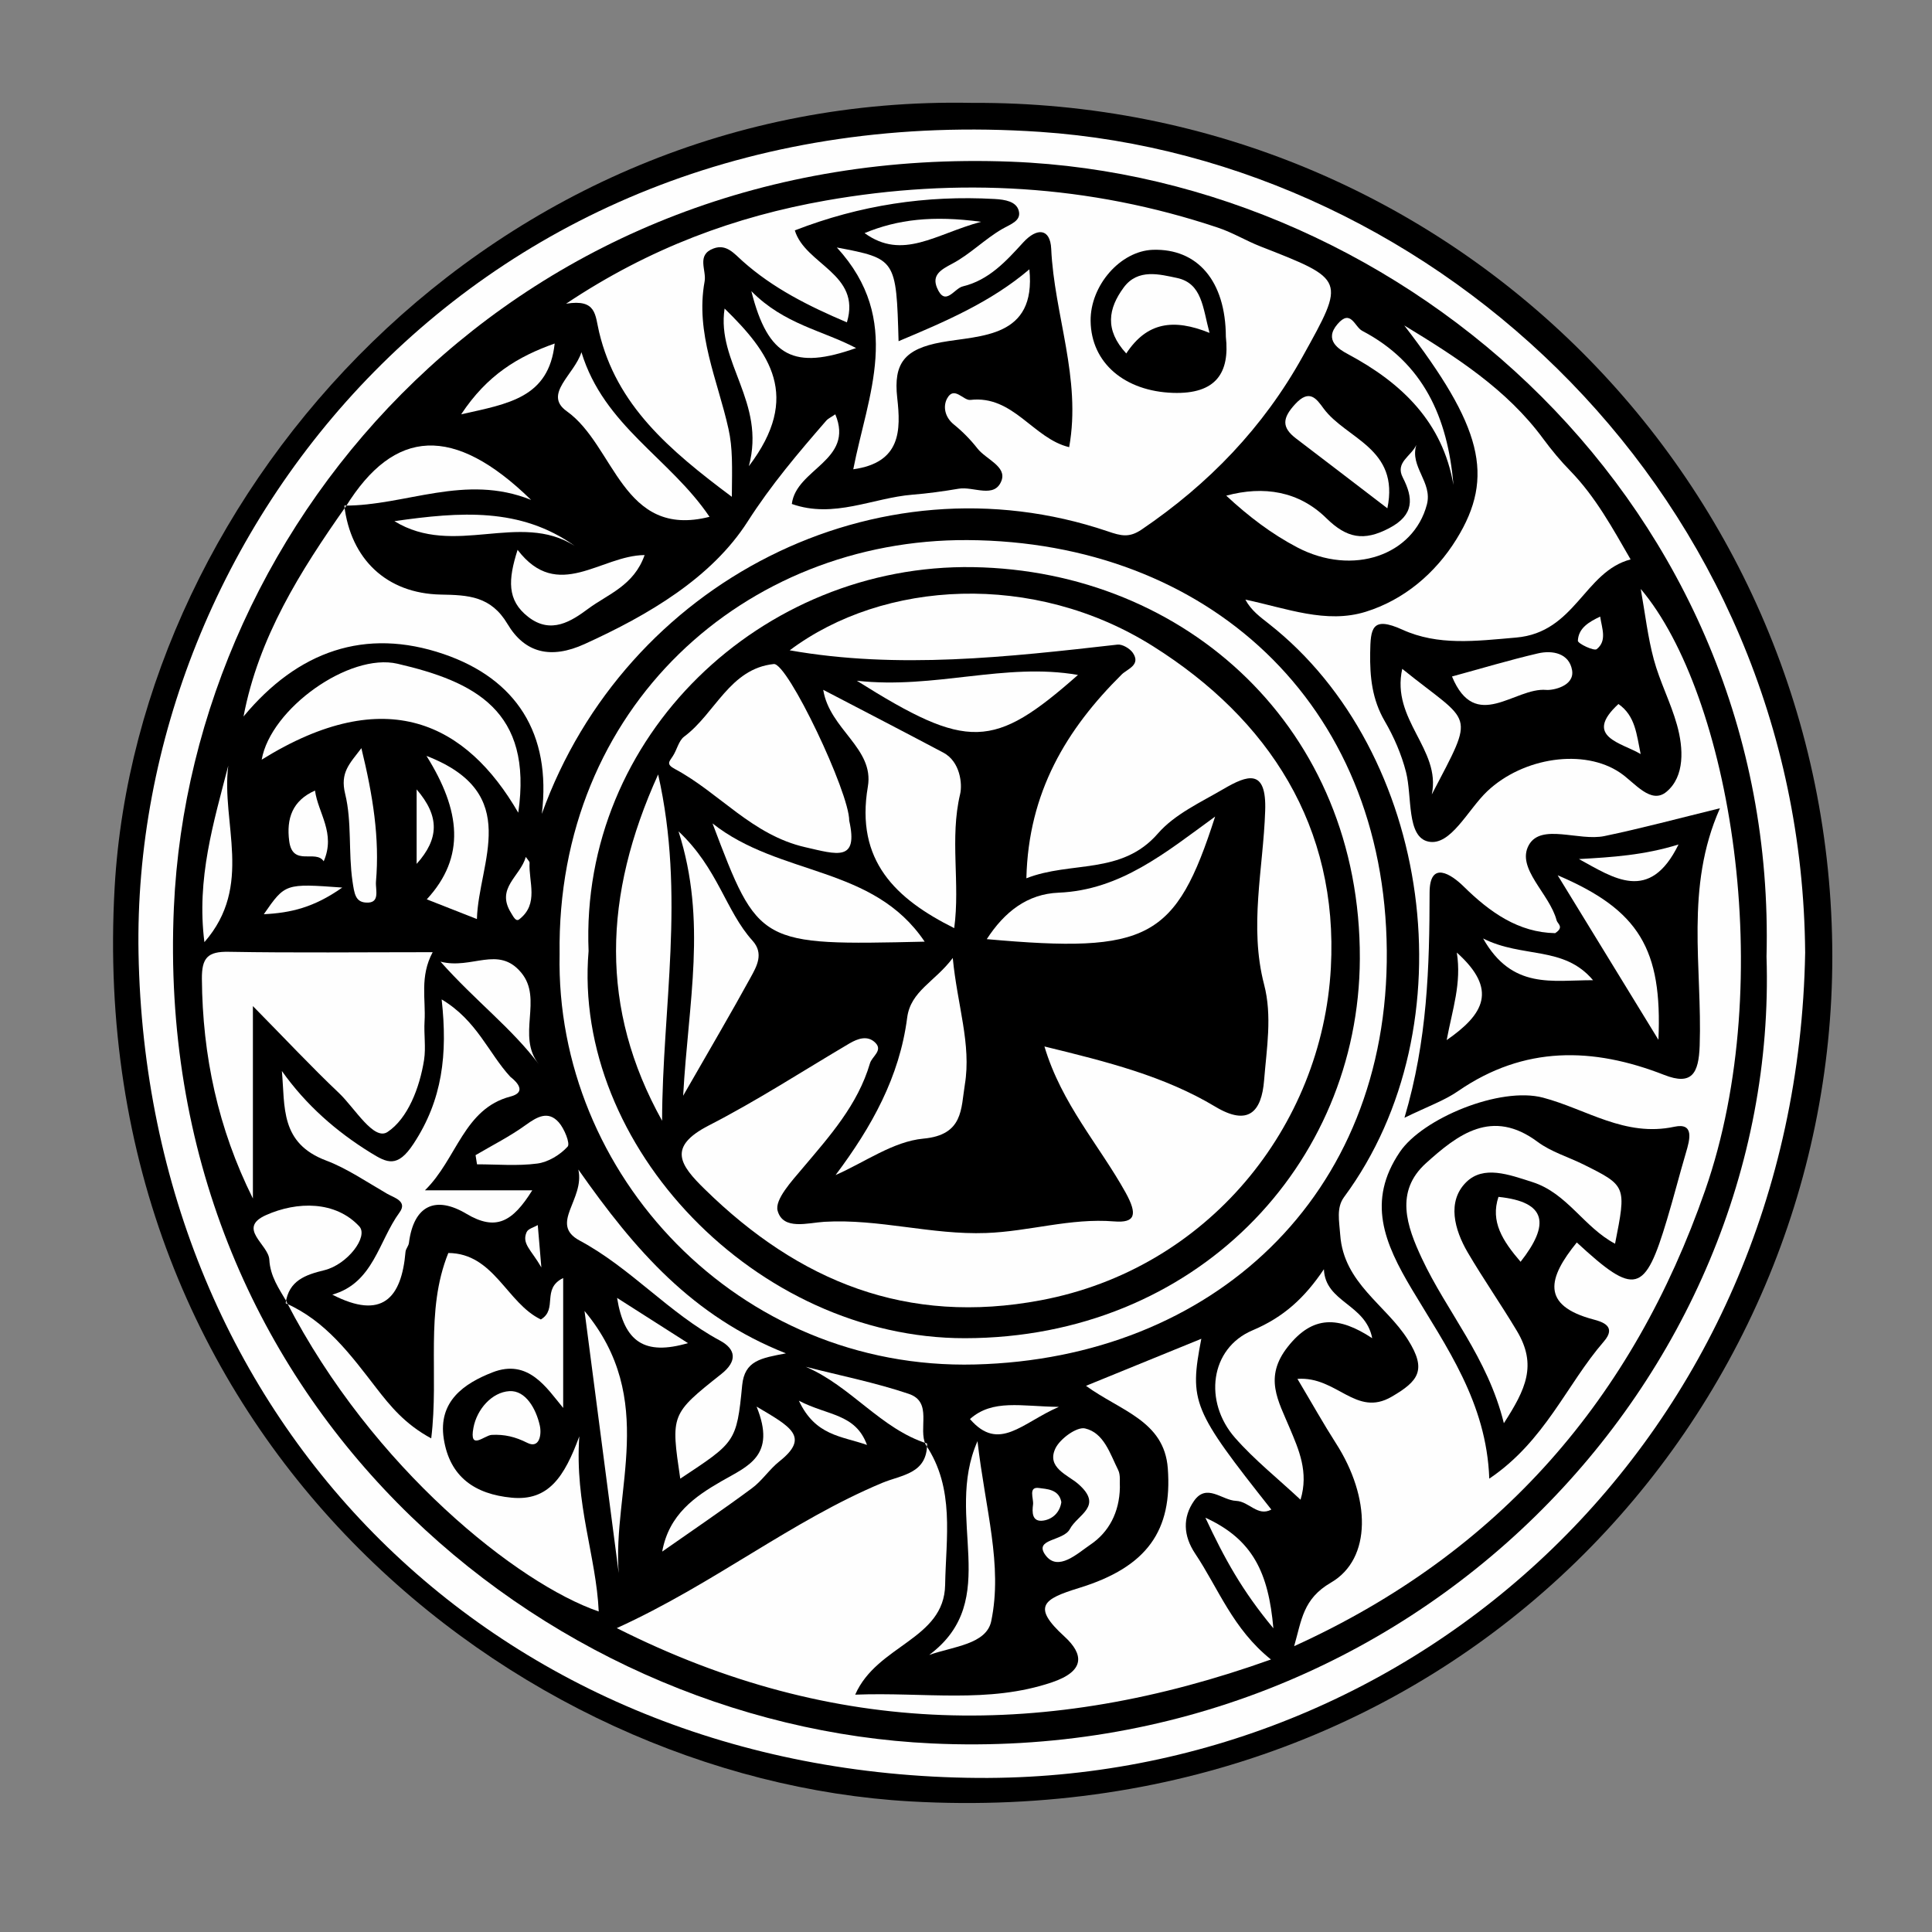 <?xml version="1.0" encoding="utf-8"?>
<!-- Generator: Adobe Illustrator 26.5.0, SVG Export Plug-In . SVG Version: 6.00 Build 0)  -->
<svg version="1.1" id="Lager_1" xmlns="http://www.w3.org/2000/svg" xmlns:xlink="http://www.w3.org/1999/xlink" x="0px" y="0px"
	 viewBox="0 0 200 200" style="enable-background:new 0 0 200 200;" xml:space="preserve">
<rect x="0" y="0" width="200" height="200" fill="#808080" stroke="none"/>
<style type="text/css">
	.st0{fill:#FEFEFE;}
</style>
<path d="M100.61,10.65c49.65-0.27,89.02,39.59,89.07,88.32c0.05,47.38-39.03,90.73-95.45,87.51C53.2,184.14,8.63,148.7,11.87,91.83
	C14.23,50.6,51.07,9.64,100.61,10.65z"/>
<path class="st0" d="M186.87,98.62c-0.9,50.14-40.19,85.76-85.64,85.43c-50.02-0.36-86-36.87-86.89-85.37
	c-0.79-43.29,34.82-88.99,93.32-85.03C148.92,16.44,186.49,51.63,186.87,98.62z"/>
<path d="M182.87,99.03c1.4,43.59-36.49,83.79-86.41,81.45c-40.63-1.9-80.73-35.63-78.46-86.53c1.81-40.53,35.89-79.21,86.72-77.21
	C145.65,18.34,184.06,52.6,182.87,99.03z"/>
<path class="st0" d="M134.31,142.74c4.09-0.29,6.04,4.01,9.75,1.85c2.78-1.62,3.67-2.76,1.69-5.9c-2.28-3.62-6.65-5.85-7.01-10.85
	c-0.1-1.43-0.42-2.8,0.39-3.91c13.13-17.76,9.05-46.14-7.77-59.35c-0.9-0.71-1.84-1.38-2.44-2.51c4.29,0.91,8.37,2.53,12.46,1.26
	c3.95-1.23,7.2-3.97,9.39-7.51c4.04-6.52,2.6-11.73-5.4-22.13c5.33,3.24,10.62,6.61,14.38,11.73c0.88,1.19,1.81,2.31,2.82,3.34
	c2.62,2.7,4.38,5.95,6.23,9.15c-4.81,1.26-5.71,7.56-11.85,8.09c-4.17,0.36-8.07,0.87-11.78-0.82c-3.18-1.44-3.29-0.1-3.33,2.39
	c-0.04,2.51,0.2,4.83,1.5,7.07c0.96,1.64,1.74,3.45,2.21,5.28c0.65,2.55,0.04,6.71,2.31,7.2c2.31,0.5,4.09-3.31,6.1-5.21
	c3.71-3.51,10.02-4.47,13.78-1.9c1.51,1.03,3.16,3.31,4.78,1.95c1.9-1.59,1.76-4.5,1.08-6.92c-0.64-2.3-1.78-4.47-2.4-6.78
	c-0.62-2.3-0.89-4.7-1.35-7.29c9.19,10.85,14.29,40.38,6.67,62.24c-7.47,21.46-21.2,37.5-42.55,47.2c0.78-2.7,0.9-4.89,3.81-6.58
	c4.25-2.47,4.12-8.82,0.51-14.43C137.01,147.4,135.84,145.31,134.31,142.74z"/>
<path class="st0" d="M35.64,52.33c0.66,5.53,4.36,9.11,9.99,9.22c2.84,0.05,5.19,0.15,6.91,3.05c1.78,2.99,4.47,3.67,7.98,2.07
	c6.62-3.01,13.14-6.85,16.87-12.67c2.45-3.83,5.24-7.11,8.14-10.45c0.2-0.23,0.52-0.37,0.94-0.66c2,4.79-4.05,5.62-4.5,9.28
	c4.35,1.54,8.38-0.63,12.48-0.96c1.53-0.12,3.21-0.35,4.8-0.62c1.52-0.26,3.7,1.06,4.42-0.82c0.57-1.49-1.61-2.22-2.49-3.35
	c-0.71-0.91-1.55-1.76-2.44-2.48c-0.95-0.77-1.13-1.88-0.7-2.68c0.72-1.36,1.68,0.22,2.41,0.14c4.45-0.52,6.5,4,10.23,4.89
	c1.28-7.13-1.55-13.71-1.86-20.54c-0.1-2.11-1.47-2.22-2.91-0.64c-1.76,1.93-3.54,3.89-6.25,4.54c-0.89,0.21-1.82,2.17-2.67,0.12
	c-0.53-1.3,0.4-1.85,1.58-2.47c1.84-0.97,3.36-2.54,5.17-3.59c0.88-0.51,2.03-0.85,1.71-1.93c-0.27-0.92-1.39-1.12-2.48-1.18
	c-7.09-0.4-13.94,0.63-20.69,3.25c1.07,3.55,6.91,4.49,5.39,9.52c-3.93-1.67-7.66-3.53-10.82-6.36c-0.86-0.77-1.66-1.78-2.98-1.29
	c-1.82,0.67-0.71,2.26-0.93,3.42c-0.98,5.35,1.36,10.23,2.47,15.25c0.45,2.02,0.38,3.87,0.35,7.04
	c-6.52-4.87-11.94-9.49-13.74-17.05c-0.43-1.79-0.25-3.45-3.42-2.94c8.68-5.8,17.58-9.04,26.88-10.68
	c13.67-2.41,27.28-1.65,40.58,2.8c1.56,0.52,2.92,1.36,4.4,1.94c8.87,3.47,8.83,3.41,4.4,11.39c-4.09,7.37-9.74,13.22-16.68,17.93
	c-1.29,0.87-2.12,0.66-3.52,0.18c-23.91-8.1-49.94,5.24-58.57,29.25c1.01-8.33-2.67-13.98-10.16-16.54
	c-8.14-2.78-15.11-0.3-20.72,6.46c1.56-8.2,5.87-15.04,10.56-21.7L35.64,52.33z"/>
<path class="st0" d="M95.85,149.59c3.02,4.5,2.07,9.6,1.99,14.48c-0.1,5.67-7.05,6.2-9.31,11.36c7.18-0.28,13.76,0.95,20.35-1.27
	c3.47-1.17,3.32-2.91,1.31-4.75c-3.41-3.11-2.2-3.88,1.5-5.02c7.11-2.18,9.68-5.99,9.2-12.39c-0.37-4.92-4.88-5.93-8.47-8.54
	c4.2-1.71,8.03-3.28,11.94-4.87c-1.26,6.55-0.93,7.34,7.25,17.68c-1.43,0.76-2.29-0.84-3.65-0.9c-1.47-0.06-3.05-1.87-4.36,0.01
	c-1.18,1.7-1.12,3.59,0.13,5.46c2.4,3.59,3.88,7.78,7.84,10.95c-23.13,8.26-45.11,8.15-67.72-3.25
	c10.07-4.58,18.03-11.08,27.47-15.03c2-0.84,4.67-0.92,4.65-4.07L95.85,149.59z"/>
<path class="st0" d="M57.93,98.77c-0.35-25.57,19.21-42.99,42.24-42.86c24.73,0.15,43.19,16.8,43.39,42.52
	c0.2,25.42-18.09,42.19-42.61,42.82C76.42,141.88,57.46,121.55,57.93,98.77z"/>
<path class="st0" d="M29.57,134.91c4.16,1.82,6.73,5.34,9.38,8.77c1.48,1.91,2.99,3.76,5.69,5.22c0.82-6.71-0.67-13.16,1.77-19.19
	c4.73,0.03,6.05,5.19,9.58,6.88c1.79-1.07,0.03-3.17,2.31-4.29c0,4.73,0,9.21,0,13.45c-1.72-2.08-3.61-5.14-7.33-3.68
	c-2.91,1.14-5.64,2.98-5.03,6.88c0.62,3.96,3.24,5.73,7.03,6.09c3.8,0.36,5.45-2.13,7-6.35c-0.49,6.99,1.75,12.4,2.01,18.13
	c-8.3-2.84-23.41-14.78-32.3-32.02L29.57,134.91z"/>
<path class="st0" d="M44.79,98.57c-1.36,2.53-0.7,4.89-0.84,7.16c-0.08,1.33,0.15,2.69-0.05,3.99c-0.46,2.9-1.69,6.07-3.78,7.46
	c-1.42,0.95-3.39-2.47-5.02-4.02c-2.87-2.72-5.57-5.61-8.92-9.01c0,7.16,0,13.54,0,19.92c-3.61-7.24-5.22-14.8-5.28-22.73
	c-0.02-2.17,0.58-2.86,2.79-2.81C30.5,98.65,37.33,98.57,44.79,98.57z"/>
<path class="st0" d="M34.4,134.02c4.26-1.2,4.79-5.55,6.96-8.51c0.85-1.16-0.56-1.52-1.28-1.93c-2.07-1.2-4.21-2.65-6.29-3.43
	c-4.83-1.81-4.27-5.57-4.61-9.28c2.5,3.52,5.63,6.27,9.22,8.48c1.66,1.02,2.74,1.6,4.41-0.95c2.99-4.54,3.54-9.25,2.91-14.94
	c3.66,2.18,4.86,5.58,7.11,8.01c0.07,0.07,2.08,1.5,0.02,2.04c-4.86,1.27-5.54,6.46-8.86,9.71c3.49,0,6.98,0,11.11,0
	c-2.04,3.27-3.76,4.25-6.82,2.43c-3.17-1.89-5.45-0.91-5.95,3.03c-0.04,0.31-0.32,0.59-0.35,0.9
	C41.57,134.41,39.54,136.67,34.4,134.02z"/>
<path class="st0" d="M27.09,78.64c0.93-5.28,9.07-11.09,14.06-9.93c7.97,1.85,14.03,4.85,12.5,15.42
	C48.31,74.91,40,70.62,27.09,78.64z"/>
<path class="st0" d="M59.87,121.07c5.9,8.41,11.82,15.2,21.49,19.03c-2.59,0.49-4.28,0.75-4.53,3.3c-0.57,5.93-0.74,5.91-6.41,9.67
	c-0.98-6.64-1-6.67,4.26-10.84c1.66-1.32,1.52-2.56-0.16-3.46c-5.28-2.84-9.21-7.5-14.52-10.35
	C56.81,126.7,60.56,124.18,59.87,121.07z"/>
<path class="st0" d="M137.05,131.39c0.14,3.45,4.32,3.57,5,7.14c-3.46-2.28-6.15-2.4-8.74,0.89c-2.51,3.18-0.98,5.58,0.22,8.46
	c0.91,2.17,1.97,4.51,1.1,7.37c-2.34-2.19-4.77-4.12-6.78-6.41c-3.28-3.74-2.59-9.26,1.8-11.12
	C132.89,136.35,135.05,134.36,137.05,131.39z"/>
<path class="st0" d="M86.63,25.62c6.13,1.16,6.15,1.21,6.39,9.7c4.86-2.04,9.57-4.06,13.54-7.44c0.73,7.15-5.09,6.82-9.11,7.55
	c-3.82,0.7-4.97,2.18-4.57,5.75c0.38,3.36,0.4,6.71-4.55,7.4C89.81,40.94,93.54,33.15,86.63,25.62z"/>
<path class="st0" d="M146.62,46.06c-0.71,2.27,1.7,3.85,1.09,6.17c-1.38,5.23-7.63,7.47-13.43,4.43c-2.63-1.38-5.03-3.2-7.34-5.35
	c3.89-1.05,7.52-0.46,10.36,2.33c2.11,2.07,3.87,2.42,6.5,1.04c2.64-1.38,2.5-3.13,1.42-5.24C144.4,47.86,146.07,47.25,146.62,46.06
	z"/>
<path class="st0" d="M73.45,53.5c-9.04,2.3-9.78-7.38-14.78-10.93c-2.47-1.76,0.79-3.79,1.52-6.11
	C62.52,44.1,69.33,47.41,73.45,53.5z"/>
<path class="st0" d="M35.78,52.47c5.04-8.16,11.2-8.52,19.2-0.72c-6.84-2.76-12.99,0.62-19.34,0.59
	C35.64,52.33,35.78,52.47,35.78,52.47z"/>
<path class="st0" d="M29.69,134.78c-0.81-1.37-1.72-2.66-1.81-4.38c-0.08-1.57-3.38-3.25-0.35-4.61c3.25-1.45,7.2-1.48,9.66,1.16
	c0.98,1.06-1.22,3.95-3.61,4.54c-1.97,0.48-3.68,1.07-4.01,3.41C29.57,134.91,29.69,134.78,29.69,134.78z"/>
<path class="st0" d="M49.37,95.14c-1.56-0.61-3.33-1.31-5.19-2.04c4.05-4.39,3.51-9.19-0.03-14.85
	C54.2,82.14,49.53,89.25,49.37,95.14z"/>
<path class="st0" d="M64.05,162.85c-1.12-8.6-2.24-17.21-3.54-27.14C68.13,144.85,63.38,154.33,64.05,162.85z"/>
<path class="st0" d="M53.58,56.92c4.17,5.45,8.61,0.57,13.15,0.54c-1.11,3.17-3.81,4.05-5.83,5.55c-1.73,1.28-3.85,2.7-6.22,0.85
	C52.46,62.14,52.6,60,53.58,56.92z"/>
<path class="st0" d="M115.93,153.98c-0.05,2.58-1.14,4.63-3.05,5.92c-1.32,0.89-3.36,2.85-4.65,1.09c-1.27-1.72,1.85-1.43,2.52-2.7
	c0.81-1.53,3.52-2.35,0.87-4.67c-1.06-0.93-3.34-1.69-2.35-3.71c0.49-0.99,2.2-2.23,3.05-2.04c1.96,0.45,2.59,2.62,3.43,4.3
	C116.02,152.71,115.89,153.46,115.93,153.98z"/>
<path class="st0" d="M96.19,171.32c7.67-5.73,1.48-14.16,5-22.13c0.81,7.08,2.63,12.82,1.42,18.64
	C102.1,170.23,98.66,170.44,96.19,171.32z"/>
<path class="st0" d="M143.62,52.62c-3.3-2.52-6.36-4.88-9.43-7.21c-1.55-1.17-1.44-2.14-0.11-3.58c1.48-1.61,2.2-0.55,2.94,0.46
	C139.35,45.45,144.91,46.39,143.62,52.62z"/>
<path class="st0" d="M55.77,110.16c-2.82-3.75-6.51-6.5-10.17-10.61c3.26,0.84,5.98-1.71,8.35,1.13
	C56.25,103.43,53.44,107.21,55.77,110.16z"/>
<path class="st0" d="M68.55,160.62c0.7-3.86,3.4-5.71,6.16-7.3c2.69-1.55,5.69-2.6,3.61-7.71c3.51,2.08,5.57,3.13,2.35,5.68
	c-1.03,0.82-1.78,2-2.84,2.78C74.79,156.32,71.65,158.45,68.55,160.62z"/>
<path class="st0" d="M150.46,50.2c-1.12-6.48-5.3-10.53-10.92-13.54c-0.92-0.49-2.52-1.44-1.08-3.11c1.38-1.61,1.76,0.28,2.56,0.7
	C147.32,37.55,149.87,43.18,150.46,50.2z"/>
<path class="st0" d="M145.16,69.24c7.28,5.88,7.63,4.23,3.06,13C149.2,77.55,143.98,74.53,145.16,69.24z"/>
<path class="st0" d="M150.31,70.03c2.94-0.8,5.89-1.69,8.89-2.39c1.53-0.36,3.24,0,3.54,1.73c0.29,1.67-2.02,2.11-2.67,2.05
	C156.8,71.13,152.75,75.91,150.31,70.03z"/>
<path class="st0" d="M37.41,77.45c1.2,4.92,1.9,9.32,1.51,13.82c-0.07,0.85,0.5,2.3-1.09,2.16c-1.03-0.09-1.15-0.91-1.34-2.2
	c-0.44-3.03-0.05-6.15-0.76-9.05C35.19,79.97,36.18,79.07,37.41,77.45z"/>
<path class="st0" d="M75.01,31.94c4.65,4.55,8.01,9.08,2.51,16.32C79.31,41.63,74.15,37.51,75.01,31.94z"/>
<path class="st0" d="M21.16,97.53c-0.84-6.58,0.96-12.41,2.47-18.27C22.88,85.21,26.27,91.68,21.16,97.53z"/>
<path class="st0" d="M95.99,149.44c-4.8-1.51-7.88-5.94-12.58-7.95c3.56,0.91,7.19,1.63,10.66,2.8c2.53,0.85,0.93,3.59,1.77,5.3
	C95.85,149.59,95.99,149.44,95.99,149.44z"/>
<path class="st0" d="M59.48,56.5c-5.71-3.61-12.49,1.24-18.65-2.55C47.67,52.97,53.88,52.52,59.48,56.5z"/>
<path class="st0" d="M49.23,119.58c1.75-1.03,3.58-1.95,5.22-3.14c1.18-0.85,2.3-1.48,3.39-0.26c0.58,0.65,1.21,2.21,0.92,2.52
	c-0.78,0.85-2,1.6-3.14,1.75c-2.05,0.27-4.15,0.08-6.24,0.08C49.33,120.21,49.28,119.9,49.23,119.58z"/>
<path class="st0" d="M77.78,30.14c3.4,3.45,7.38,4.06,10.84,5.89C82.25,38.29,79.51,37.03,77.78,30.14z"/>
<path class="st0" d="M47.74,42.89c2.69-4.07,5.87-5.98,9.68-7.33C56.81,41.18,52.64,41.79,47.74,42.89z"/>
<path class="st0" d="M50.9,148.54c-0.76,0.04-2.35,1.69-1.89-0.74c0.36-1.93,1.92-3.68,3.72-3.79c1.68-0.1,2.76,1.82,3.15,3.56
	c0.21,0.95-0.04,2.43-1.3,1.79C53.33,148.73,52.21,148.47,50.9,148.54z"/>
<path class="st0" d="M124.78,157.11c4.93,2.26,6.53,5.71,7.04,11.45C128.57,164.65,126.76,161.34,124.78,157.11z"/>
<path class="st0" d="M32.61,81.84c0.31,2.33,2.17,4.41,0.9,7.32c-0.83-1.26-3.21,0.6-3.57-2.08C29.63,84.73,30.27,82.87,32.61,81.84
	z"/>
<path class="st0" d="M101.56,22.96c-4.73,1.27-8.11,4.03-12.06,1.17C92.94,22.71,96.55,22.29,101.56,22.96z"/>
<path class="st0" d="M63.88,134.36c2.63,1.68,4.78,3.04,7.34,4.68C66.72,140.35,64.62,138.92,63.88,134.36z"/>
<path class="st0" d="M109.61,145.64c-3.82,1.65-6.2,4.73-9.2,1.26C102.76,144.81,105.69,145.59,109.61,145.64z"/>
<path class="st0" d="M35.43,91.88c-2.94,2.07-5.33,2.62-8.12,2.76C29.52,91.45,29.52,91.45,35.43,91.88z"/>
<path class="st0" d="M169.84,78.06c-1.95-1.17-5.99-1.78-2.3-5.18C169.31,74.11,169.42,76.07,169.84,78.06z"/>
<path class="st0" d="M54.43,88.71c0.26,0.37,0.39,0.48,0.39,0.58c-0.11,2.01,1,4.27-1.07,5.88c-0.35,0.27-0.6-0.27-0.86-0.69
	C51.31,91.92,53.86,90.74,54.43,88.71z"/>
<path class="st0" d="M82.7,145c2.99,1.57,5.85,1.31,7.05,4.58C87.11,148.65,84.41,148.65,82.7,145z"/>
<path class="st0" d="M43.13,81.72c2.39,2.78,2.34,5.1,0,7.71C43.13,86.78,43.13,84.45,43.13,81.72z"/>
<path class="st0" d="M109.87,155.5c-0.15,1.04-0.88,1.76-1.86,1.91c-1.21,0.18-1.17-0.9-1.07-1.66c0.08-0.62-0.54-1.89,0.64-1.71
	C108.28,154.15,109.63,154.13,109.87,155.5z"/>
<path class="st0" d="M165.65,63.83c0.17,1.2,0.74,2.5-0.36,3.37c-0.28,0.22-1.96-0.58-1.95-0.87
	C163.4,65.01,164.5,64.37,165.65,63.83z"/>
<path class="st0" d="M56.04,131.2c-1.05-1.83-2.06-2.45-1.52-3.66c0.15-0.34,0.76-0.49,1.15-0.72
	C55.76,127.9,55.85,128.98,56.04,131.2z"/>
<path d="M145.39,115.71c2.38-8.02,2.59-15.62,2.6-23.28c0-3.43,2.26-1.91,3.53-0.66c2.74,2.7,5.69,4.76,9.47,4.83
	c0.96-0.63,0.25-0.96,0.15-1.32c-0.72-2.78-4.23-5.39-2.87-7.81c1.28-2.27,5.17-0.37,7.82-0.92c3.84-0.8,7.63-1.82,11.96-2.88
	c-3.66,8.22-1.82,16.48-2.1,24.58c-0.1,2.89-0.82,4.14-3.66,3.03c-7.4-2.9-14.51-3.03-21.32,1.65
	C149.53,113.93,147.81,114.53,145.39,115.71z"/>
<path d="M163.23,128.62c-2.96,3.64-3.78,6.51,1.72,7.97c0.9,0.24,2.45,0.7,1.08,2.28c-3.86,4.45-6.07,10.29-11.86,14.2
	c-0.28-7.9-4.47-13.67-8.01-19.6c-2.84-4.76-4.71-9.12-1.24-14.23c2.36-3.47,10.37-6.79,14.82-5.61c4.49,1.19,8.48,4.11,13.59,3.01
	c2.1-0.45,1.59,1.37,1.2,2.68c-0.68,2.3-1.27,4.63-1.96,6.92C170.27,133.92,169.27,134.2,163.23,128.62z"/>
<path d="M126.9,34.86c0.41,3.7-0.98,5.96-5.48,5.81c-4.96-0.17-8.47-3.07-8.52-7.45c-0.04-3.67,3.08-7.24,6.44-7.36
	C123.95,25.71,126.88,29.07,126.9,34.86z"/>
<path d="M60.93,98.45c-0.91-22.27,17.95-40.11,39.82-39.74c22.04,0.37,40.12,16.73,40.02,40.55c-0.09,21.36-17.05,39.24-40.87,39.27
	C78.31,138.56,59.23,118.6,60.93,98.45z"/>
<path class="st0" d="M171.68,107.64c-3.6-5.88-6.81-11.12-10.43-17.03C169.7,94.21,172.09,98.27,171.68,107.64z"/>
<path class="st0" d="M164.91,101.47c-4.23-0.01-8.37,1-11.38-4.32C157.62,99.22,161.88,97.87,164.91,101.47z"/>
<path class="st0" d="M163.45,88.93c3.41-0.19,6.75-0.4,10.31-1.51C170.76,93.55,167.02,90.87,163.45,88.93z"/>
<path class="st0" d="M150.81,98.61c4.28,3.84,2.81,6.38-1.05,9.06C150.36,104.45,151.31,101.81,150.81,98.61z"/>
<path class="st0" d="M167.19,128.75c-3.24-1.72-4.95-5.23-8.55-6.38c-2.46-0.79-5.07-1.76-6.86,0.01c-2.02,2-1.21,4.93,0.15,7.26
	c1.62,2.76,3.45,5.38,5.1,8.14c2.11,3.53,0.92,6.03-1.35,9.55c-1.69-6.83-5.9-11.52-8.49-17.06c-1.56-3.33-2.83-6.92,0.43-9.86
	c3.27-2.95,6.83-5.73,11.56-2.2c1.39,1.03,3.15,1.55,4.73,2.33C168.37,122.76,168.37,122.77,167.19,128.75z"/>
<path class="st0" d="M157.41,130.62c-1.87-2.18-3.14-4.16-2.29-6.72C160.16,124.42,160.44,126.76,157.41,130.62z"/>
<path class="st0" d="M116.59,36.59c-2.27-2.46-1.85-4.67-0.27-6.82c1.47-2.01,3.76-1.36,5.5-1c2.64,0.55,2.69,3.12,3.39,5.69
	C121.47,32.95,118.72,33.35,116.59,36.59z"/>
<path class="st0" d="M108.12,108.33c6.52,1.59,12.42,3.07,17.7,6.24c3.39,2.03,4.78,0.55,5.04-2.75c0.26-3.29,0.85-6.64,0-9.9
	c-1.57-6.02-0.09-11.99,0.11-17.97c0.16-4.45-1.84-3.72-4.32-2.27c-2.36,1.38-5.04,2.6-6.78,4.6c-3.77,4.34-8.99,2.82-13.62,4.64
	c0.21-8.92,4.15-15.43,9.88-21.11c0.57-0.56,2-0.97,1.14-2.23c-0.31-0.45-1.09-0.91-1.59-0.85c-11.37,1.29-22.73,2.57-33.93,0.59
	c9.71-7.28,25.26-8.19,37.6-0.43c12.02,7.56,19.21,18.69,18.42,33.3c-0.9,16.47-12.76,31.16-30.01,34.41
	c-13.88,2.62-25.05-1.94-34.79-11.48c-2.57-2.51-3.93-4.38,0.4-6.61c4.99-2.56,9.71-5.63,14.54-8.48c0.91-0.54,1.93-0.88,2.72-0.07
	c0.78,0.8-0.36,1.4-0.57,2.11c-1.27,4.32-4.18,7.55-6.99,10.88c-1.12,1.33-2.89,3.24-2.57,4.39c0.57,2.05,3.14,1.24,4.84,1.14
	c5.64-0.33,11.09,1.37,16.75,1.16c4.45-0.16,8.73-1.57,13.24-1.2c2.19,0.18,2.46-0.69,1.19-2.99
	C113.8,118.55,109.9,114.29,108.12,108.33z"/>
<path class="st0" d="M87.91,84.95c0.96,4.28-1.24,3.51-4.56,2.75c-5.5-1.26-8.86-5.61-13.46-8.08c-0.96-0.51-0.62-0.76-0.25-1.33
	c0.44-0.66,0.61-1.61,1.19-2.04c3.21-2.39,4.71-7.03,9.27-7.51C81.54,68.59,87.93,82.06,87.91,84.95z"/>
<path class="st0" d="M85.22,71.41c4.34,2.26,8.39,4.36,12.43,6.5c1.76,0.93,1.99,3.27,1.74,4.3c-1.09,4.6,0.02,9.2-0.61,13.87
	c-6.05-3.02-10.25-6.97-8.94-14.65C90.52,77.45,85.88,75.52,85.22,71.41z"/>
<path class="st0" d="M68.54,116.02c-6.47-11.62-6.11-23.27-0.41-35.85C70.97,92.7,68.56,104.37,68.54,116.02z"/>
<path class="st0" d="M86.5,121.64c3.75-5,6.62-10.16,7.41-16.29c0.36-2.77,2.87-3.71,4.72-6.18c0.47,4.91,1.94,8.92,1.25,13.11
	c-0.41,2.49-0.14,5.21-4.29,5.59C92.46,118.16,89.52,120.32,86.5,121.64z"/>
<path class="st0" d="M95.72,97.48c-17.18,0.39-17.18,0.39-21.96-12.24C80.74,90.76,90.39,89.55,95.72,97.48z"/>
<path class="st0" d="M102.15,97.22c1.83-2.82,4.19-4.68,7.44-4.81c6.41-0.27,11.07-4.15,16.2-7.88
	C121.71,97.24,118.9,98.72,102.15,97.22z"/>
<path class="st0" d="M70.72,113.43c0.53-9.71,2.5-18.05-0.48-27.37c4.1,3.85,4.87,8.23,7.66,11.32c1.2,1.33,0.44,2.65-0.21,3.83
	C75.7,104.84,73.6,108.41,70.72,113.43z"/>
<path class="st0" d="M88.7,70.47c8.09,0.9,15.32-1.92,22.89-0.6C102.84,77.59,100.21,77.7,88.7,70.47z"/>
</svg>
